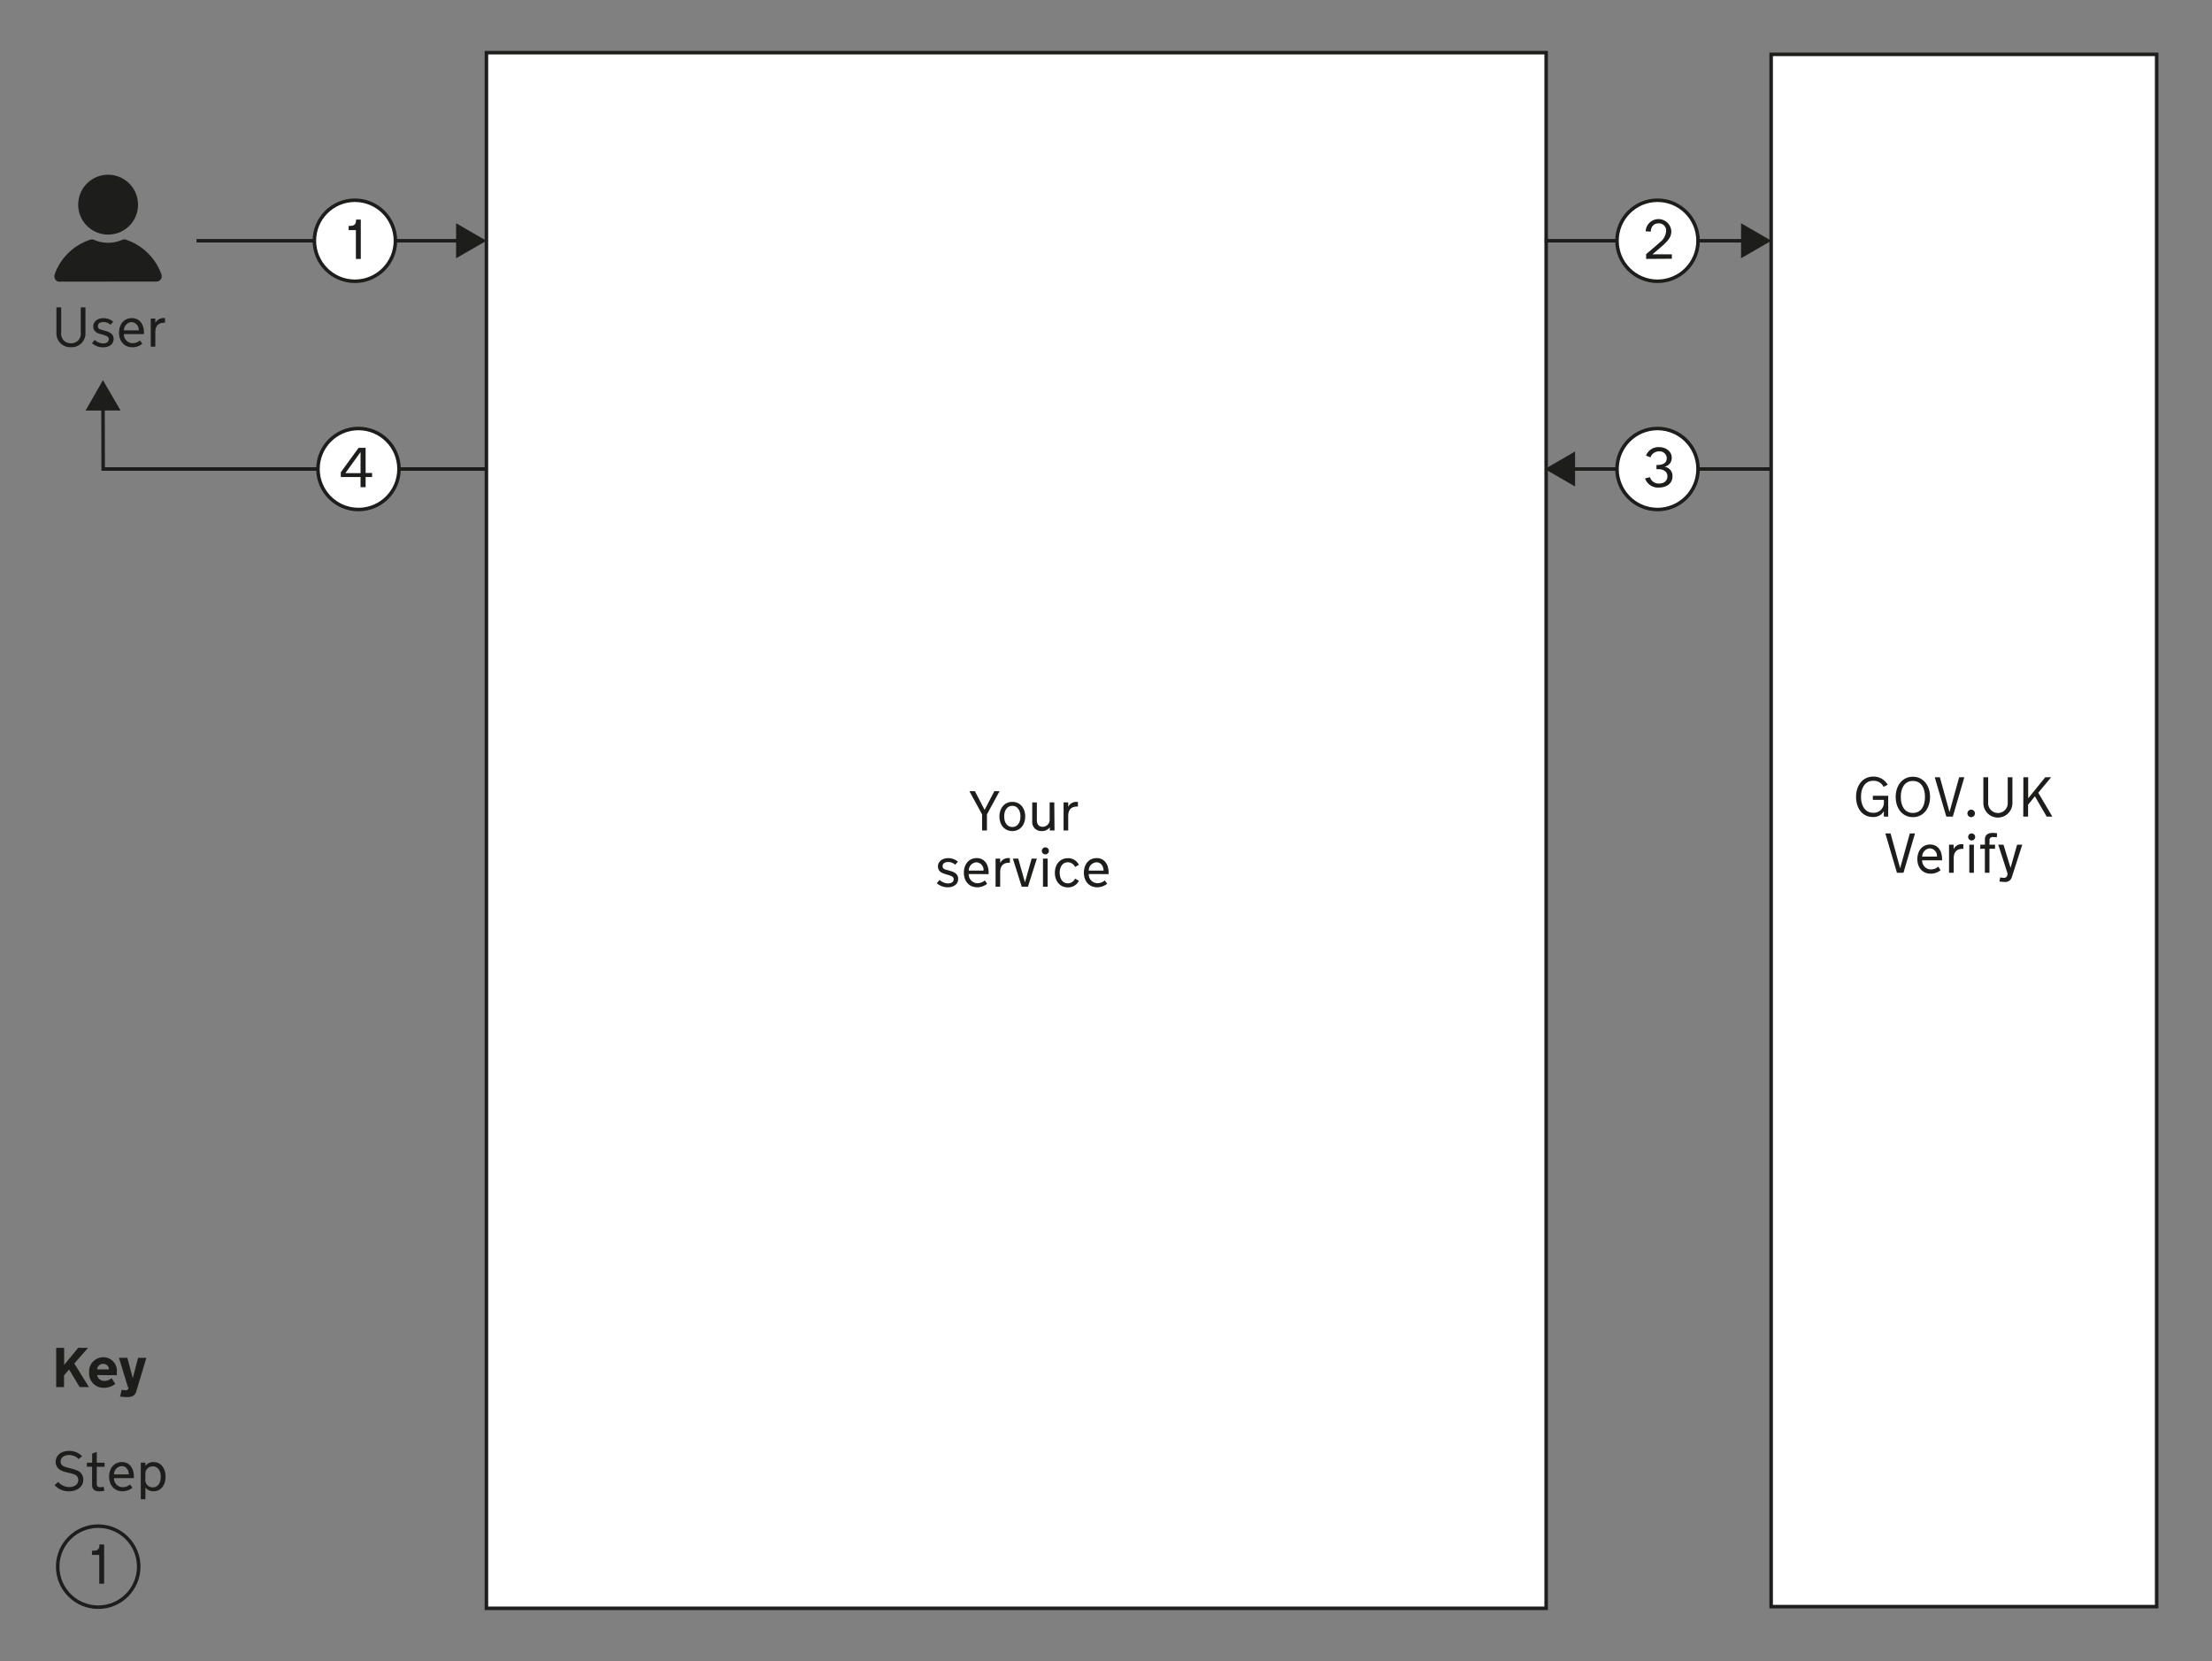 <svg id="Layer_1" data-name="Layer 1" xmlns="http://www.w3.org/2000/svg" viewBox="0 0 630 473"><rect x="0" y="0" width="630" height="473" fill="#808080" stroke="none"/><defs><style>.cls-1{fill:#1d1d1b;}.cls-2{fill:#fff;}.cls-2,.cls-3{stroke:#1d1d1b;stroke-miterlimit:10;}.cls-3{fill:none;}</style></defs><title>verify-build</title><path class="cls-1" d="M16,383.83h2.27v4.85l4-4.85h2.79l-3.89,4.45L25.32,395H22.68l-3-5-1.44,1.62V395H16Z"/><path class="cls-1" d="M27.66,391.59a2,2,0,0,0,2,1.64,3,3,0,0,0,2.11-.79l1.07,1.63a5,5,0,0,1-3.25,1.13,4.08,4.08,0,0,1-4.21-4.29v-.1a4.05,4.05,0,0,1,4.05-4.31,3.84,3.84,0,0,1,3.85,4.12v1Zm0-1.63h3.38a1.61,1.61,0,0,0-1.65-1.58A1.67,1.67,0,0,0,27.67,390Z"/><path class="cls-1" d="M36.55,395.37l.07-.27h-.16l-2.58-8.44h2.4l1.54,5.8,1.5-5.8h2.37l-2.88,9.61c-.37,1.25-1.35,1.58-2.61,1.58a13.63,13.63,0,0,1-2-.16l.45-1.9a8.24,8.24,0,0,0,1.15.09A.63.63,0,0,0,36.55,395.37Z"/><path class="cls-1" d="M16.58,422a4.11,4.11,0,0,0,3.17,1.47c1.36,0,2.55-.69,2.55-2a1.6,1.6,0,0,0-1.06-1.56c-1.12-.53-2.86-.57-4.06-1.3a2.57,2.57,0,0,1-1.32-2.34c0-1.73,1.44-3.1,3.83-3.1a5.07,5.07,0,0,1,3.7,1.52l-1,.81a3.69,3.69,0,0,0-2.69-1.15c-1.36,0-2.43.67-2.43,1.87,0,1.83,2.64,1.62,4.57,2.47a2.75,2.75,0,0,1,1.88,2.66c0,2.22-2,3.33-4.07,3.33a5.41,5.41,0,0,1-4.1-1.75Z"/><path class="cls-1" d="M27.56,422.52c0,.53.1,1,1,1a6.78,6.78,0,0,0,1-.1l.14,1.15a10.94,10.94,0,0,1-1.42.12c-1.27,0-2.05-.5-2.05-1.86v-5.14H24.74v-1.15h1.51v-2.61l1.31-.47v3.08h2.22v1.15H27.56Z"/><path class="cls-1" d="M32.46,420.92a2.51,2.51,0,0,0,2.48,2.59,3.18,3.18,0,0,0,2.09-.78l.68.94a4.48,4.48,0,0,1-2.84,1c-2.32,0-3.79-1.75-3.79-4.15s1.42-4.16,3.63-4.16,3.41,1.74,3.41,4.14v.42Zm0-1.06H36.7c-.05-1.23-.74-2.35-2-2.35A2.33,2.33,0,0,0,32.47,419.86Z"/><path class="cls-1" d="M41.42,416.52v.91a2.77,2.77,0,0,1,2.33-1.07c2.07,0,3.4,1.74,3.4,4.16s-1.33,4.15-3.4,4.15a2.78,2.78,0,0,1-2.33-1.08v3.35H40.1V416.52Zm4.37,4c0-1.66-.81-2.94-2.28-2.94a2.08,2.08,0,0,0-2.11,2.33v1.3a2.08,2.08,0,0,0,2.11,2.34c1.47,0,2.28-1.28,2.28-2.95Z"/><rect id="service_background" data-name="service background" class="cls-2" x="138.54" y="15" width="301.82" height="443"/><rect id="verify" class="cls-2" x="504.44" y="15.48" width="109.8" height="442.04"/><path class="cls-1" d="M536.55,228.33v-.56h-3.14v-1.15h4.37v5.92h-1.24V231a3.4,3.4,0,0,1-3.11,1.66c-3.06,0-4.8-2.53-4.8-5.75s1.86-5.76,4.88-5.76a4.63,4.63,0,0,1,4.13,2.32l-1.17.61a3.11,3.11,0,0,0-3-1.73c-2.34,0-3.43,2.13-3.43,4.45v.21c0,2.32,1.11,4.45,3.45,4.45A2.9,2.9,0,0,0,536.55,228.33Z"/><path class="cls-1" d="M544.81,221.19c3,0,4.89,2.55,4.89,5.76s-1.87,5.75-4.89,5.75-4.9-2.53-4.9-5.75S541.78,221.19,544.81,221.19Zm3.44,5.65c0-2.32-1-4.45-3.44-4.45s-3.44,2.13-3.44,4.45v.21c0,2.32,1,4.45,3.44,4.45s3.44-2.13,3.44-4.45Z"/><path class="cls-1" d="M554.33,232.54l-3.3-11.2h1.47l2.74,9.92,2.75-9.92h1.47l-3.28,11.2Z"/><path class="cls-1" d="M561.41,230.56a1.07,1.07,0,1,1-1.07,1.07A1.08,1.08,0,0,1,561.41,230.56Z"/><path class="cls-1" d="M571.82,228.56v-7.22h1.34v7.34a4.14,4.14,0,0,1-8.28,0v-7.34h1.37v7.22a2.79,2.79,0,1,0,5.57,0Z"/><path class="cls-1" d="M576.28,221.34h1.37v6l4.85-6h1.68l-3.66,4.41,4,6.79h-1.61l-3.35-5.78-1.94,2.4v3.38h-1.37Z"/><path class="cls-1" d="M540.27,248.54l-3.3-11.2h1.48l2.73,9.92,2.76-9.92h1.47l-3.28,11.2Z"/><path class="cls-1" d="M547.45,245a2.51,2.51,0,0,0,2.48,2.59,3.2,3.2,0,0,0,2.1-.79l.67,1a4.48,4.48,0,0,1-2.83,1c-2.32,0-3.79-1.74-3.79-4.14s1.42-4.17,3.63-4.17,3.41,1.75,3.41,4.15V245Zm0-1.06h4.22a2.15,2.15,0,0,0-2-2.35A2.32,2.32,0,0,0,547.47,243.9Z"/><path class="cls-1" d="M559.18,241.72H559c-1.34,0-2.56.55-2.56,2.72v4.1H555.1v-8h1.31v1.27a2.49,2.49,0,0,1,2.39-1.41h.38Z"/><path class="cls-1" d="M561.55,237.34a1,1,0,1,1-1,1A1,1,0,0,1,561.55,237.34Zm.64,11.2h-1.31v-8h1.31Z"/><path class="cls-1" d="M566.62,240.55h1.59v1.16h-1.59v6.83h-1.31v-6.83H564v-1.16h1.33v-1.49c0-1.37.93-1.87,2.19-1.87a7.75,7.75,0,0,1,1.28.11l-.09,1.12c-.31,0-.88-.06-1.14-.06a.84.84,0,0,0-.93,1Z"/><path class="cls-1" d="M569.13,240.55h1.49l2,6.6,1.87-6.6h1.47L573,249.74a1.92,1.92,0,0,1-2.11,1.41,9.6,9.6,0,0,1-1.43-.13l.2-1.15a6.1,6.1,0,0,0,1.05.11.9.9,0,0,0,1-.8l.08-.37Z"/><path class="cls-1" d="M283.2,225.3h1.49l-3.6,6.62v4.58h-1.38v-4.58l-3.62-6.62h1.57l2.77,5.33Z"/><path class="cls-1" d="M292,232.51c0,2.41-1.47,4.15-3.68,4.15s-3.68-1.74-3.68-4.15,1.47-4.16,3.68-4.16S292,230.08,292,232.51Zm-1.36.05v-.09c0-1.6-.8-3-2.32-3s-2.32,1.36-2.32,3v.09c0,1.57.8,2.95,2.32,2.95S290.64,234.13,290.64,232.56Z"/><path class="cls-1" d="M300.34,236.5H299v-.91a2.76,2.76,0,0,1-2.33,1.07,2.55,2.55,0,0,1-2.68-2.72v-5.43h1.32v5c0,1.41.72,1.94,1.64,1.94a2,2,0,0,0,2-2.21v-4.74h1.32Z"/><path class="cls-1" d="M307,229.68h-.2c-1.35,0-2.56.55-2.56,2.72v4.1h-1.32v-8h1.32v1.27a2.47,2.47,0,0,1,2.38-1.41H307Z"/><path class="cls-1" d="M266.8,251.51l.8-.93a3.78,3.78,0,0,0,2.41,1c.92,0,1.61-.42,1.61-1.21s-.87-1-2-1.34-2.48-.69-2.48-2.34c0-1.34,1.23-2.32,2.91-2.32a4.27,4.27,0,0,1,2.77,1l-.76.88a2.91,2.91,0,0,0-2-.77c-1.06,0-1.59.46-1.59,1.18s.45.87,1.15,1.06c.42.11.9.25,1.32.38,1.07.34,1.95.9,1.95,2.18,0,1.65-1.46,2.4-3,2.4A4.81,4.81,0,0,1,266.8,251.51Z"/><path class="cls-1" d="M275.9,248.91a2.51,2.51,0,0,0,2.48,2.6,3.2,3.2,0,0,0,2.1-.79l.67.95a4.48,4.48,0,0,1-2.83,1c-2.32,0-3.8-1.74-3.8-4.15s1.43-4.16,3.64-4.16,3.41,1.75,3.41,4.15v.41Zm0-1h4.22a2.15,2.15,0,0,0-2-2.35A2.31,2.31,0,0,0,275.92,247.86Z"/><path class="cls-1" d="M287.63,245.68h-.21c-1.34,0-2.56.55-2.56,2.72v4.1h-1.31v-8h1.31v1.27a2.49,2.49,0,0,1,2.39-1.41h.38Z"/><path class="cls-1" d="M291,252.5l-2.53-8H290l1.92,6.77,1.9-6.77h1.49l-2.53,8Z"/><path class="cls-1" d="M297.73,241.3a1,1,0,1,1-1,1A1,1,0,0,1,297.73,241.3Zm.64,11.2h-1.32v-8h1.32Z"/><path class="cls-1" d="M301.81,248.55c0,1.6.78,3,2.32,3a2.28,2.28,0,0,0,2.06-1.35l1.09.63a3.39,3.39,0,0,1-3.15,1.87c-2.21,0-3.69-1.73-3.69-4.15s1.48-4.16,3.69-4.16a3.38,3.38,0,0,1,3.15,1.88l-1.09.62a2.28,2.28,0,0,0-2.06-1.34c-1.54,0-2.32,1.36-2.32,3Z"/><path class="cls-1" d="M310.08,248.91a2.51,2.51,0,0,0,2.48,2.6,3.24,3.24,0,0,0,2.1-.79l.67.95a4.51,4.51,0,0,1-2.84,1c-2.32,0-3.79-1.74-3.79-4.15s1.43-4.16,3.63-4.16,3.41,1.75,3.41,4.15v.41Zm0-1h4.23c-.05-1.23-.74-2.35-2-2.35A2.32,2.32,0,0,0,310.09,247.86Z"/><path class="cls-1" d="M23,94.74V87.52h1.34v7.35a3.91,3.91,0,0,1-4.14,4,3.92,3.92,0,0,1-4.13-4V87.52h1.36v7.22a2.66,2.66,0,0,0,2.77,3A2.67,2.67,0,0,0,23,94.74Z"/><path class="cls-1" d="M26.18,97.73l.8-.93a3.78,3.78,0,0,0,2.41,1c.92,0,1.6-.42,1.6-1.2s-.86-1.06-1.95-1.35-2.48-.68-2.48-2.33c0-1.35,1.23-2.32,2.91-2.32a4.27,4.27,0,0,1,2.77,1l-.76.88a3,3,0,0,0-2-.77c-1.06,0-1.59.46-1.59,1.18s.45.87,1.15,1.06c.42.11.9.26,1.32.39,1.07.33,2,.89,2,2.17,0,1.65-1.46,2.4-3,2.4A4.76,4.76,0,0,1,26.18,97.73Z"/><path class="cls-1" d="M35.28,95.14a2.51,2.51,0,0,0,2.48,2.59,3.24,3.24,0,0,0,2.1-.78l.67.94a4.42,4.42,0,0,1-2.83,1c-2.32,0-3.8-1.74-3.8-4.14s1.43-4.16,3.64-4.16S41,92.32,41,94.72v.42Zm0-1.06h4.22a2.15,2.15,0,0,0-2-2.35A2.31,2.31,0,0,0,35.3,94.08Z"/><path class="cls-1" d="M47,91.9H46.8c-1.34,0-2.56.55-2.56,2.73v4.09H42.93v-8h1.31V92a2.5,2.5,0,0,1,2.39-1.41H47Z"/><circle class="cls-3" cx="27.97" cy="446.14" r="11.54"/><path class="cls-1" d="M28.32,439.94v-.12h1.34V451H28.27v-8.2H26.2v-1.2h.21C27.88,441.63,28.32,441.12,28.32,439.94Z"/><path class="cls-1" d="M30.77,80.21H17.13a1.46,1.46,0,0,1-1.61-1.15,2.15,2.15,0,0,1,.11-1.12,16.12,16.12,0,0,1,10-9.66,1.45,1.45,0,0,1,1.1,0,10,10,0,0,0,8.11,0,1.45,1.45,0,0,1,1.12,0,16.15,16.15,0,0,1,10,9.82,1.53,1.53,0,0,1-1.36,2.09H30.77Z"/><path class="cls-1" d="M30.69,66.8a8.52,8.52,0,1,1,8.62-8.54A8.49,8.49,0,0,1,30.69,66.8Z"/><line class="cls-3" x1="55.97" y1="68.56" x2="131.36" y2="68.56"/><polygon class="cls-1" points="129.9 73.54 138.54 68.56 129.9 63.57 129.9 73.54"/><circle class="cls-2" cx="101.08" cy="68.56" r="11.54"/><path class="cls-1" d="M101.41,62.64v-.11h1.35v11.2h-1.4V65.54H99.3v-1.2h.21C101,64.34,101.41,63.83,101.41,62.64Z"/><line class="cls-3" x1="439.97" y1="68.56" x2="497.32" y2="68.56"/><polygon class="cls-1" points="495.87 73.54 504.5 68.56 495.87 63.57 495.87 73.54"/><circle class="cls-2" cx="472.08" cy="68.56" r="11.54"/><path class="cls-1" d="M468.83,73.73V72.39c.84-.74,3.19-2.69,4-3.46a4.24,4.24,0,0,0,1.69-3.1,2,2,0,0,0-2.19-2.21c-1.41,0-2.1,1-2.19,2.35l-1.44-.11a3.66,3.66,0,0,1,7.31,0c0,1.64-.83,2.7-3.33,4.83l-2.05,1.74h5.53v1.25Z"/><line class="cls-3" x1="504.5" y1="133.56" x2="447.14" y2="133.56"/><polygon class="cls-1" points="448.6 128.57 439.97 133.56 448.6 138.54 448.6 128.57"/><circle class="cls-2" cx="472.08" cy="133.56" r="11.54"/><path class="cls-1" d="M469.92,135.87a2.55,2.55,0,0,0,2.6,1.82c1.63,0,2.38-.94,2.38-2.08s-.93-2-2.62-2h-.5v-1.2h.27c1.46,0,2.66-.51,2.66-1.94a2,2,0,0,0-2.18-1.93,2.57,2.57,0,0,0-2.46,1.69l-1.27-.48a3.77,3.77,0,0,1,3.75-2.42c1.95,0,3.58,1.25,3.58,3a2.53,2.53,0,0,1-2.08,2.58,2.62,2.62,0,0,1,2.29,2.72c0,2.17-1.82,3.21-3.87,3.21a3.89,3.89,0,0,1-3.94-2.59Z"/><polyline class="cls-3" points="138.52 133.56 29.38 133.56 29.34 115.45"/><polygon class="cls-1" points="34.33 116.89 29.32 108.27 24.36 116.92 34.33 116.89"/><circle class="cls-2" cx="102.1" cy="133.56" r="11.54"/><path class="cls-1" d="M102.69,138.73v-2.88H97.07v-1.37l5.06-6.95h2v7.15h1.84v1.17h-1.84v2.88Zm0-4v-6l-4.32,6Z"/></svg>